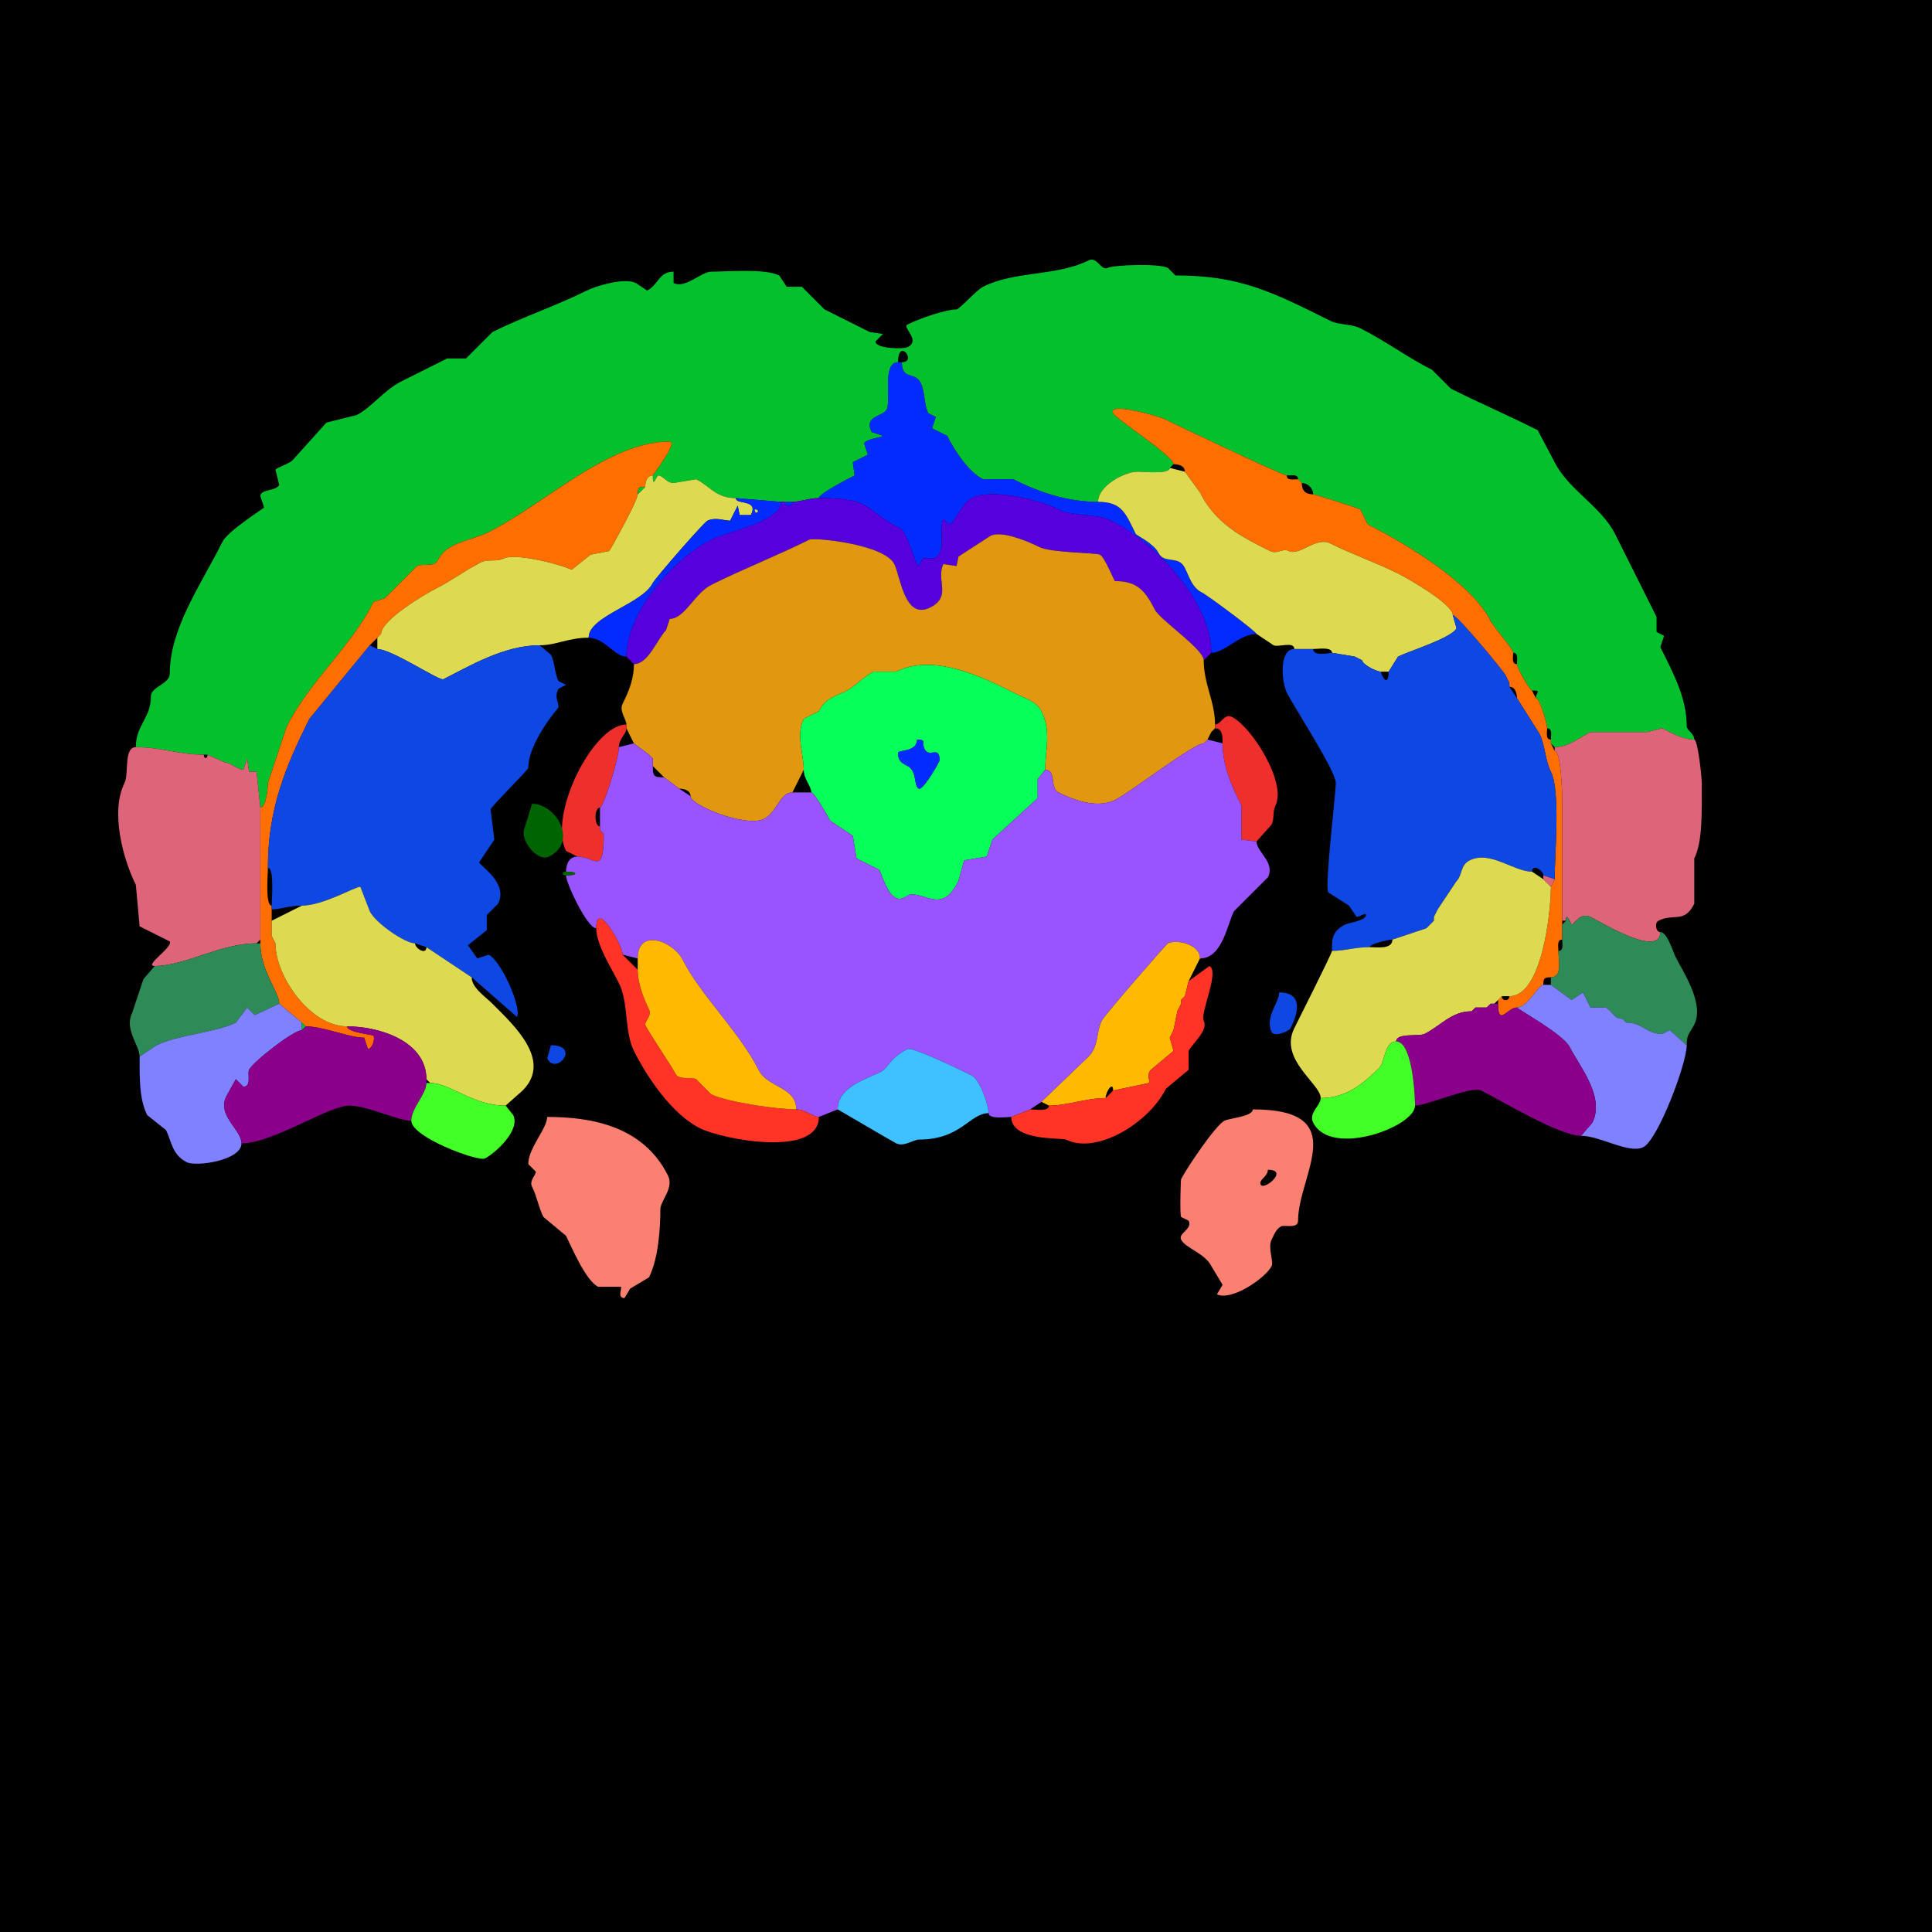 <svg xmlns="http://www.w3.org/2000/svg" xmlns:xlink="http://www.w3.org/1999/xlink" height="512" width="512">
<g>
<rect width="512" height="512" fill="#000000"  stroke-width="0" /> 
<path  fill="#03C12D" stroke-width="0" stroke="#03C12D" d = " M55 200 L59.5,202 C60.866,202 63.134,204 64.5,204 L65.5,201 L66,204.5 L68,204.5 L69,214 C70.513,214 71,208.983 71,207.5 71,207.5 76,192.5 76,192.5 81.91,180.68 93.08,171.34 99,159.5 99,159.5 102,158.5 102,158.5 102,158.5 110.5,150 110.5,150 111.973,149.264 115.057,150.385 116,148.5 118.48,143.539 124.526,143.487 129.5,141 144.314,133.593 161.187,117 177.5,117 179.784,117 173,125.925 173,126 173,129.804 173.864,126 174.5,126 175.585,126 176.697,128 178.5,128 178.5,128 184.5,127 184.5,127 188.165,128.833 189.734,132 195,132 195,132 207,133 207,133 207,133 208,133 208,133 208,133 210,133 210,133 211.819,133 214.591,132 217,132 217,130.807 225.507,126.497 226.5,126 226.5,126 226,122.5 226,122.5 226,122.5 230,120.5 230,120.5 230,120.5 229,117.5 229,117.5 229.644,116.211 234,115.905 234,115.5 234,115.5 231,114.5 231,114.5 228.814,110.128 234.021,110.458 235,108.5 236.176,106.149 233.695,96 238,96 238,89.243 243.166,96 239,96 239,100.923 242.393,98.287 244,101.5 245.147,103.794 244.835,107.171 246,109.5 246,109.5 248,110.5 248,110.5 248,110.5 247,113.5 247,113.5 247,113.5 251,115.5 251,115.5 252.787,119.073 256.521,125.011 260.5,127 260.5,127 268.5,127 268.5,127 275.392,130.446 282.784,133 291,133 291,128.734 297.971,125 301.5,125 303.032,125 310,125.743 310,124 310,124 311,123 311,123 311,120.85 295.843,111.185 295,109.5 293.415,106.33 307.365,110.433 308.5,111 312.441,112.971 339.986,126 341,126 342.048,126 344,125.527 344,127 344,127 345,128 345,128 346.539,128 348,129.342 348,131 348.394,131 359.551,134.525 360.5,135 360.5,135 362.5,139 362.5,139 373.532,144.516 390.184,154.867 395,164.5 395.921,166.342 401,171.879 401,173 402.473,173 402,174.952 402,176 402,177.097 405.517,183 406,183 408.729,183 407,183.423 407,185 408.069,185 410,191.717 410,193 411.473,193 411,194.952 411,196 411,196 411,197 411,197 411,197 412,198 412,198 415.626,198 418.495,195.502 421.5,194 421.5,194 436.5,194 436.5,194 436.5,194 440.5,193 440.5,193 443.047,194.273 445.997,196 449,196 449,194.361 447,193.545 447,192.5 447,185.066 443.547,178.594 440,171.5 440,171.5 441,168.5 441,168.5 441,168.5 439,167.5 439,167.5 439,167.5 439,163.5 439,163.5 435.308,156.116 431.653,148.806 428,141.5 424.398,134.297 415.634,129.768 412,122.5 412,122.5 407.5,114 407.5,114 398.678,109.589 392.798,107.149 384.5,103 384.5,103 379.5,98 379.5,98 373.036,94.768 367.118,90.309 360.5,87 358.171,85.835 354.794,86.147 352.5,85 336.91,77.205 328.411,73 311.5,73 311.5,73 309.5,71 309.5,71 306.95,69.725 295.002,70.249 293.5,71 291.82,71.84 290.736,67.882 288.5,69 279.97,73.265 269.062,71.719 260.5,76 258.894,76.803 254.191,82 253.5,82 250.743,82 243.948,84.276 240.5,86 238.949,86.775 244.193,90.153 240.5,92 239.293,92.603 232,92.389 232,90.5 232,90.5 234,88.5 234,88.5 234,88.5 230.5,88 230.5,88 226.431,85.965 222.475,83.988 218.5,82 218.5,82 212.5,76 212.5,76 212.5,76 208.5,76 208.5,76 208.5,76 206.5,73 206.5,73 202.727,71.114 192.771,72 188.5,72 185.794,72 181.668,76.584 178.5,75 178.5,75 178.5,72 178.5,72 174.591,72 174.505,75.497 171.5,77 171.5,77 168.5,75 168.5,75 165.446,73.473 157.848,75.826 155.5,77 147.337,81.082 138.598,83.951 130.5,88 130.5,88 123.5,95 123.5,95 123.5,95 118.5,95 118.5,95 114.479,97.01 110.426,99.037 106.5,101 101.633,103.434 98.52,107.99 94.5,110 94.5,110 86.5,112 86.5,112 86.5,112 77.5,122 77.5,122 76.568,122.932 73.296,123.907 73,124.5 73,124.5 74,128.5 74,128.5 73.131,130.238 69,129.556 69,131.5 69,131.5 70,134.5 70,134.5 69.931,134.638 60.358,140.784 59,143.5 53.281,154.938 45,166.488 45,178.5 45,181.287 40,181.98 40,184.5 40,190.401 36,192.067 36,198 42.714,198 47.49,200 54,200 54,200 55,200 55,200  Z"/>

<path  fill="#022CFF" stroke-width="0" stroke="#022CFF" d = " M333 168 C328.407,168 324.652,173 321,173 321,159.536 306.457,143.978 294.5,138 290.413,135.957 284.495,136.998 280.5,135 275.439,132.469 262.896,129.302 257.5,132 254.763,133.369 252.953,139 251.5,139 251.5,139 250,137.5 250,137.5 248.588,140.325 251.136,146.182 247.5,148 247.5,148 244.5,148 244.5,148 244.5,148 243.5,150 243.5,150 242.536,150 240.594,141.047 238.5,140 228.569,135.034 231.808,132 217,132 217,130.807 225.507,126.497 226.5,126 226.5,126 226,122.5 226,122.5 226,122.5 230,120.5 230,120.5 230,120.5 229,117.5 229,117.5 229.644,116.211 234,115.905 234,115.5 234,115.5 231,114.5 231,114.5 228.814,110.128 234.021,110.458 235,108.5 236.176,106.149 233.695,96 238,96 238,96 239,96 239,96 239,100.923 242.393,98.287 244,101.5 245.147,103.794 244.835,107.171 246,109.5 246,109.5 248,110.5 248,110.5 248,110.5 247,113.5 247,113.5 247,113.5 251,115.5 251,115.5 252.787,119.073 256.521,125.011 260.5,127 260.5,127 268.5,127 268.5,127 275.392,130.446 282.784,133 291,133 297.386,133 298.28,136.059 301,141.5 301.202,141.905 305.74,143.981 307,146.5 308.544,149.588 312.254,147.008 314,150.5 315.289,153.078 315.917,155.709 318.5,157 320.106,157.803 333,167.411 333,168  Z"/>

<path  fill="#FF6E00" stroke-width="0" stroke="#FF6E00" d = " M397 266 C397,272.273 399.431,267 402,267 404.811,267 407.687,261 409,261 409,259.253 409.253,259 411,259 414.136,259 413,254.529 413,252 413,250.952 412.527,249 414,249 414,249 414,245 414,245 414,245 414,244 414,244 414,231.758 414,223.568 414,212 414,209.912 413.682,199 412,199 412,199 411,197 411,197 411,197 411,196 411,196 409.527,196 410,194.048 410,193 410,191.717 408.069,185 407,185 407,185 406,183 406,183 405.517,183 402,177.097 402,176 400.527,176 401,174.048 401,173 401,171.879 395.921,166.342 395,164.5 390.184,154.867 373.532,144.516 362.5,139 362.5,139 360.5,135 360.5,135 359.551,134.525 348.394,131 348,131 345.959,131 345,130.041 345,128 345,128 344,127 344,127 342.952,127 341,127.473 341,126 339.986,126 312.441,112.971 308.5,111 307.365,110.433 293.415,106.33 295,109.5 295.843,111.185 311,120.85 311,123 312.238,123 314,123.423 314,125 314,125 318,130.5 318,130.5 322.17,138.839 329.054,142.277 336.5,146 338.522,147.011 339.858,145.179 341.5,146 344.426,147.463 348.751,142.126 352.5,144 358.329,146.914 364.59,149.045 370.5,152 373.207,153.354 385,160.083 385,163 386.179,163 399,178.516 399,179 399,179 400,181 400,181 400,181 400,182 400,182 401.577,182 402,183.762 402,185 402,185 408,194.5 408,194.5 409.481,197.462 409.454,201.409 411,204.5 413.591,209.682 412,226.272 412,233 412,233 411,235 411,235 411,241.337 408.748,264 400,264 400,265.399 398,265.399 398,264 398,264 397,265 397,265 397,265 397,266 397,266  Z"/>

<path  fill="#FF6E00" stroke-width="0" stroke="#FF6E00" d = " M81 272 C85.722,272 92.558,275 96.5,275 L97.5,278 C98.632,278 99.439,275.378 99,274.5 98.826,274.152 92,273.649 92,272 82.271,272 73,258.847 73,250 73,250 72,248 72,248 72,248 72,244 72,244 72,244 72,241 72,241 72,241 72,240 72,240 70.237,240 71,231.657 71,230 71,214.405 75.627,203.245 82,190.5 82,190.5 98,171 98,171 98,171 100,169 100,169 100,169 101,168 101,168 101,164.295 112.847,157.327 115.5,156 119.738,153.881 123.33,151.085 127.5,149 129.234,148.133 131.661,148.92 133.5,148 136.573,146.463 148.716,149.608 151.5,151 151.5,151 156.5,147 156.5,147 156.5,147 161.5,146 161.5,146 161.588,145.956 169,132.79 169,131 169,129.253 169.253,129 171,129 171,127.762 171.423,126 173,126 173,125.925 179.784,117 177.5,117 161.187,117 144.314,133.593 129.5,141 124.526,143.487 118.48,143.539 116,148.5 115.057,150.385 111.973,149.264 110.5,150 110.5,150 102,158.5 102,158.5 102,158.5 99,159.5 99,159.5 93.08,171.34 81.91,180.68 76,192.5 76,192.5 71,207.5 71,207.5 71,208.983 70.513,214 69,214 69,214 69,249 69,249 69,249 69,250 69,250 69,257.336 74,262.84 74,266 74,266 80,271 80,271 80,271 81,272 81,272  Z"/>

<path  fill="#DDD951" stroke-width="0" stroke="#DDD951" d = " M366 178 L368,178 C368,178 370.5,174 370.5,174 373.3,172.6 384.706,169.088 386,166.5 386,166.5 385,163 385,163 385,160.083 373.207,153.354 370.5,152 364.59,149.045 358.329,146.914 352.5,144 348.751,142.126 344.426,147.463 341.5,146 339.858,145.179 338.522,147.011 336.5,146 329.054,142.277 322.17,138.839 318,130.5 318,130.5 314,125 314,125 314,125 310,124 310,124 310,125.743 303.032,125 301.5,125 297.971,125 291,128.734 291,133 297.386,133 298.28,136.059 301,141.5 301.202,141.905 305.74,143.981 307,146.5 308.544,149.588 312.254,147.008 314,150.5 315.289,153.078 315.917,155.709 318.5,157 320.106,157.803 333,167.411 333,168 333,168 337.5,171 337.5,171 338.738,171.619 343,169.856 343,172 343,172 348,172 348,172 349.235,172 353,171.357 353,173 353,173 359,174 359,174 359,174 361,175 361,175 361,176.077 364.762,178 366,178  Z"/>

<path  fill="#DDD951" stroke-width="0" stroke="#DDD951" d = " M143 171 C133.458,171 124.065,176.718 117.5,180 116.426,180.537 103.803,172 100,172 100,172 100,169 100,169 100,169 101,168 101,168 101,164.295 112.847,157.327 115.5,156 119.738,153.881 123.33,151.085 127.5,149 129.234,148.133 131.661,148.92 133.5,148 136.573,146.463 148.716,149.608 151.5,151 151.5,151 156.5,147 156.5,147 156.5,147 161.5,146 161.5,146 161.588,145.956 169,132.79 169,131 169,131 171,129 171,129 171,127.762 171.423,126 173,126 173,129.804 173.864,126 174.5,126 175.585,126 176.697,128 178.5,128 178.5,128 184.5,127 184.5,127 188.165,128.833 189.734,132 195,132 195,133.883 201.178,132.143 199,136.5 199,136.5 196,136.5 196,136.5 196,136.5 195.5,134 195.5,134 195.5,134 193.5,138 193.5,138 192.116,138 189.523,136.989 187.5,138 186.375,138.563 173.596,153.308 173,154.5 170.187,160.126 156,163.265 156,169 150.507,169 147.511,171 143,171  Z"/>

<path  fill="#03C12D" stroke-width="0" stroke="#03C12D" d = " M171 129 C169.253,129 169,129.253 169,131 169,131 171,129 171,129  Z"/>

<path  fill="#5600DD" stroke-width="0" stroke="#5600DD" d = " M319 175 C319,172.018 307.385,164.27 306,161.5 303.377,156.254 301.122,154 295.5,154 295.254,154 292.786,147.643 291.5,147 290.444,146.472 278.472,146.486 275.5,145 272.559,143.53 265.483,140.509 262.5,142 L254,147.5 L253.5,150 L250,149.5 C247.943,153.614 252.363,158.068 246.5,161 239.698,164.401 238.662,152.824 237,149.5 234.331,144.163 215.678,142.411 214.5,143 205.879,147.31 197.122,150.689 188.5,155 184.085,157.208 181.454,164 177.5,164 L176.5,167 C174.245,169.255 171.816,176 168,176 168,176 166,174 166,174 166,162.469 178.09,148.205 188.5,143 192.835,140.833 207,138.197 207,133 207,133 208,133 208,133 208,134.399 210,134.399 210,133 211.819,133 214.591,132 217,132 231.808,132 228.569,135.034 238.5,140 240.594,141.047 242.536,150 243.5,150 243.5,150 244.5,148 244.5,148 244.5,148 247.5,148 247.5,148 251.136,146.182 248.588,140.325 250,137.5 250,137.5 251.5,139 251.5,139 252.953,139 254.763,133.369 257.5,132 262.896,129.302 275.439,132.469 280.5,135 284.495,136.998 290.413,135.957 294.5,138 306.457,143.978 321,159.536 321,173 321,173 319,175 319,175  Z"/>

<path  fill-rule="evenodd" fill="#022CFF" stroke-width="0" stroke="#022CFF" d = " M200 135 C200,136.93 201.93,135 200,135  M156 169 C160.112,169 162.869,174 166,174 166,162.469 178.09,148.205 188.5,143 192.835,140.833 207,138.197 207,133 207,133 195,132 195,132 195,133.883 201.178,132.143 199,136.5 199,136.5 196,136.5 196,136.5 196,136.5 195.5,134 195.5,134 195.5,134 193.5,138 193.5,138 192.116,138 189.523,136.989 187.5,138 186.375,138.563 173.596,153.308 173,154.5 170.187,160.126 156,163.265 156,169  Z"/>

<path  fill="#022CFF" stroke-width="0" stroke="#022CFF" d = " M208 133 L210,133 C210,134.399 208,134.399 208,133  Z"/>

<path  fill="#DDD951" stroke-width="0" stroke="#DDD951" d = " M200 135 C200,136.93 201.93,135 200,135  Z"/>

<path  fill="#E1970F" stroke-width="0" stroke="#E1970F" d = " M210 210 C206.653,210 205.886,215.307 202.5,217 197.71,219.395 183,213.391 183,211 183,209.423 181.238,209 180,209 180,209 176,206 176,206 176,206 173,203 173,203 173,203 173,201 173,201 173,201 172,200 172,200 172,200 168,197 168,197 168,197 166,193 166,193 166,193 166,192 166,192 166,190.577 164.022,188.456 165,186.5 166.645,183.211 168,179.925 168,176 171.816,176 174.245,169.255 176.5,167 176.5,167 177.5,164 177.5,164 181.454,164 184.085,157.208 188.5,155 197.122,150.689 205.879,147.31 214.5,143 215.678,142.411 234.331,144.163 237,149.5 238.662,152.824 239.698,164.401 246.5,161 252.363,158.068 247.943,153.614 250,149.5 250,149.5 253.5,150 253.5,150 253.5,150 254,147.5 254,147.5 254,147.5 262.5,142 262.5,142 265.483,140.509 272.559,143.53 275.5,145 278.472,146.486 290.444,146.472 291.5,147 292.786,147.643 295.254,154 295.5,154 301.122,154 303.377,156.254 306,161.5 307.385,164.27 319,172.018 319,175 319,181.26 322,185.945 322,192 322,192 322,193 322,193 322,193 321,194 321,194 321,194 320,196 320,196 320,196 319,197 319,197 316.284,197 299.625,209.937 295.5,212 290.37,214.565 283.55,211.525 280.5,210 278.131,208.816 280.041,204 277,204 277,198.645 278.645,193.79 276,188.5 274.674,185.848 271.577,185.038 269.5,184 261.294,179.897 247.746,172.877 237.5,178 237.5,178 231.5,178 231.5,178 228.921,179.29 226.429,182.036 224.5,183 220.78,184.86 218.722,185.056 217,188.5 217,188.5 213,190.5 213,190.5 210.898,194.704 213,199.952 213,204 213,204 210,210 210,210  Z"/>

<path  fill="#0E47E2" stroke-width="0" stroke="#0E47E2" d = " M363 251 C359.053,251 356.372,252 353,252 353,249.445 352.669,246.915 356.5,245 357.313,244.593 362,243.987 362,242.5 362,241.65 360.35,243 359.5,243 359.5,243 357.5,240 357.5,240 357.5,240 352,236.5 352,236.5 351.036,234.573 354,210.303 354,207.5 354,204.237 343.145,187.79 341,183.5 339.637,180.774 338.892,172 343,172 343,172 348,172 348,172 348,174.079 352.47,173 353,173 353,173 359,174 359,174 359,174 361,175 361,175 361,176.077 364.762,178 366,178 366,179.156 368,182.314 368,178 368,178 370.5,174 370.5,174 373.3,172.6 384.706,169.088 386,166.5 386,166.5 385,163 385,163 386.179,163 399,178.516 399,179 399,179 400,181 400,181 400,181 400,182 400,182 400,182 402,185 402,185 402,185 408,194.5 408,194.5 409.481,197.462 409.454,201.409 411,204.5 413.591,209.682 412,226.272 412,233 412,233 409,232 409,232 409,230.652 406,228.784 406,231 401.158,231 394.901,225.299 389.5,228 386.9,229.3 387.627,231.873 386,233.5 386,233.5 381,241 381,241 381,241 380,243 380,243 380,243 380,244 380,244 380,244 379,245 379,245 379,245 378,246 378,246 378,246 369,249 369,249 368.014,249 363,250.087 363,251  Z"/>

<path  fill="#0E47E2" stroke-width="0" stroke="#0E47E2" d = " M113 251 L125,259 C125,259 137,269.5 137,269.5 138.279,266.942 132.841,254.671 129.5,253 129.5,253 126.5,254 126.5,254 126.5,254 124,250.5 124,250.5 124,250.5 129,246.5 129,246.5 129,246.5 129,242.5 129,242.5 129,242.5 132,239.5 132,239.5 134.808,233.885 127,229.413 127,228.5 127,228.5 131,222.5 131,222.5 131,222.5 130,214.5 130,214.5 130.633,213.234 140,203.979 140,203.5 140,196.67 148,187.51 148,187.5 148,185.664 146.827,184.846 148,182.5 148,182.5 150,181.5 150,181.5 150,181.5 148,180.5 148,180.5 146.981,178.461 147.058,175.615 146,173.5 146,173.5 143,171 143,171 133.458,171 124.065,176.718 117.5,180 116.426,180.537 103.803,172 100,172 100,172 98,171 98,171 98,171 82,190.5 82,190.5 75.627,203.245 71,214.405 71,230 72.763,230 72,238.343 72,240 72,240 72,241 72,241 74.254,241 76.577,240 80,240 85.636,240 94.018,235 95.5,235 95.5,235 98,241.5 98,241.5 99.602,244.704 107.376,250 110,250 110,250 113,251 113,251  Z"/>

<path  fill-rule="evenodd" fill="#07FF59" stroke-width="0" stroke="#07FF59" d = " M243 196 C243,199.404 238,198.664 238,199.5 238,201.357 238.526,202.013 240.5,203 243.128,204.314 242.065,208.282 243.5,209 244.62,209.56 249,201.871 249,201.5 249,197.41 246.255,201.011 245,198.5 244.187,196.873 245.658,196 243,196  M277 204 L275,206.5 L275,211.5 L263,222.5 L261.5,227 L255.5,228 L254,233.5 C249.842,241.816 245.895,237 241.5,237 240.501,237 239.119,238.81 237.5,238 235.104,236.802 233.995,232.49 233,230.5 L227,227.5 L226,221.5 L220,217.5 C219.56,216.62 215.791,210 215,210 215,208.286 213,206.518 213,204 213,199.952 210.898,194.704 213,190.5 213,190.5 217,188.5 217,188.5 218.722,185.056 220.78,184.86 224.5,183 226.429,182.036 228.921,179.29 231.5,178 231.5,178 237.5,178 237.5,178 247.746,172.877 261.294,179.897 269.5,184 271.577,185.038 274.674,185.848 276,188.5 278.645,193.79 277,198.645 277,204  Z"/>

<path  fill="#EE2F2C" stroke-width="0" stroke="#EE2F2C" d = " M324 197 C324,202.989 326.489,208.478 329,213.5 L329,222.5 L333,223 C333,223 337,218.5 337,218.5 337.731,217.038 337.218,215.064 338,213.5 341.073,207.353 331.63,192.565 326.5,190 324.384,188.942 323.602,192 322,192 322,192 322,193 322,193 324.109,193 324,195.535 324,197  Z"/>

<path  fill="#EE2F2C" stroke-width="0" stroke="#EE2F2C" d = " M160 221 C160,232.312 157.574,227 153,227 153,227 150,225.5 150,225.5 145.208,215.916 157.197,192 166,192 166,192 166,193 166,193 166,194.624 164,195.75 164,198 164,201.078 159.91,214 159,214 157.434,214 157.434,219 159,219 159,219 159,220 159,220 159,220 160,221 160,221  Z"/>

<path  fill="#EE2F2C" stroke-width="0" stroke="#EE2F2C" d = " M322 193 L321,194 C321,194 322,193 322,193  Z"/>

<path  fill="#DD6479" stroke-width="0" stroke="#DD6479" d = " M415 244 C415,241.262 416.339,245 416.5,245 417.243,245 418.773,241.637 421.5,243 424.369,244.434 440,253.976 440,247 438.756,247 438.459,244.521 439.5,244 443.625,241.938 446.336,244.828 449,239.5 449,239.5 449,227.5 449,227.5 451.19,223.121 451,215.582 451,207.5 451,206.116 449.947,196 449,196 445.997,196 443.047,194.273 440.5,193 440.5,193 436.5,194 436.5,194 436.5,194 421.5,194 421.5,194 418.495,195.502 415.626,198 412,198 412,198 412,199 412,199 413.682,199 414,209.912 414,212 414,223.568 414,231.758 414,244 414,244 415,244 415,244  Z"/>

<path  fill="#022CFF" stroke-width="0" stroke="#022CFF" d = " M243 196 C243,199.404 238,198.664 238,199.5 238,201.357 238.526,202.013 240.5,203 243.128,204.314 242.065,208.282 243.5,209 244.62,209.56 249,201.871 249,201.5 249,197.41 246.255,201.011 245,198.5 244.187,196.873 245.658,196 243,196  Z"/>

<path  fill="#9953FF" stroke-width="0" stroke="#9953FF" d = " M262 295 C262,296.684 266.679,296 268,296 268,296 273,294 273,294 273,294 276,292 276,292 276,292 288.5,280 288.5,280 291.228,277.272 290.448,273.603 292,270.5 292.823,268.854 309.176,250.162 309.5,250 311.658,248.921 318,250.12 318,254 323.915,254 325.223,245.053 327,241.5 327,241.5 336,232.5 336,232.5 338.014,228.472 333,225.802 333,223 333,223 329,222.5 329,222.5 329,222.5 329,213.5 329,213.5 326.489,208.478 324,202.989 324,197 324,197 320,196 320,196 320,196 319,197 319,197 316.284,197 299.625,209.937 295.5,212 290.37,214.565 283.55,211.525 280.5,210 278.131,208.816 280.041,204 277,204 277,204 275,206.5 275,206.5 275,206.5 275,211.5 275,211.5 275,211.5 263,222.5 263,222.5 263,222.5 261.5,227 261.5,227 261.5,227 255.5,228 255.5,228 255.5,228 254,233.5 254,233.5 249.842,241.816 245.895,237 241.5,237 240.501,237 239.119,238.81 237.5,238 235.104,236.802 233.995,232.49 233,230.5 233,230.5 227,227.5 227,227.5 227,227.5 226,221.5 226,221.5 226,221.5 220,217.5 220,217.5 219.56,216.62 215.791,210 215,210 215,210 210,210 210,210 206.653,210 205.886,215.307 202.5,217 197.71,219.395 183,213.391 183,211 183,211 180,209 180,209 180,209 176,206 176,206 173.253,206 173,205.747 173,203 173,203 173,201 173,201 173,201 172,200 172,200 172,200 168,197 168,197 168,197 164,198 164,198 164,201.078 159.91,214 159,214 159,214 159,219 159,219 159,219 159,220 159,220 159,220 160,221 160,221 160,232.312 157.574,227 153,227 150.902,227 150,228.939 150,231 153.246,231 153.246,232 150,232 150,234.038 155.632,246 158,246 158,238.175 165,250.587 165,253 165,253 169,254 169,254 169,245.823 178.431,249.361 181,254.5 185.531,263.563 196.057,273.613 201,283.5 203.435,288.371 211,287.953 211,294 213.518,294 215.286,296 217,296 217,296 222,294 222,294 222,288.094 229.386,286.057 233.5,284 235.296,283.102 235.912,280.294 240.5,278 241.836,277.332 255.718,284.109 257.5,285 259.724,286.112 262,292.96 262,295  Z"/>

<path  fill="#DD6479" stroke-width="0" stroke="#DD6479" d = " M68 250 C58.353,250 49.025,256 41,256 37.949,256 45.805,251.11 45,249.5 45,249.5 37,245.5 37,245.5 37,245.5 36,234.5 36,234.5 32.73,227.959 29.134,215.233 33,207.5 34.212,205.076 32.714,198 36,198 42.714,198 47.49,200 54,200 54,201.186 55,201.186 55,200 55,200 59.5,202 59.5,202 60.866,202 63.134,204 64.5,204 64.5,204 65.5,201 65.5,201 65.5,201 66,204.5 66,204.5 66,204.5 68,204.5 68,204.5 68,204.5 69,214 69,214 69,214 69,249 69,249 69,249 68,250 68,250  Z"/>

<path  fill="#006400" stroke-width="0" stroke="#006400" d = " M141 213 L139,219.5 C137.605,222.289 142.294,228.603 145.5,227 153.347,223.077 147.33,213 141,213  Z"/>

<path  fill="#DDD951" stroke-width="0" stroke="#DDD951" d = " M370 276 C366.868,276 367.121,281.379 365.5,283 361.195,287.305 356.657,291 350,291 350,287.217 338.862,280.776 343,272.5 343.797,270.905 353,252.584 353,252 356.372,252 359.053,251 363,251 364.745,251 369,251.698 369,249 369,249 378,246 378,246 378,246 379,245 379,245 379,245 380,244 380,244 380,244 380,243 380,243 380,243 381,241 381,241 381,241 386,233.5 386,233.5 387.627,231.873 386.9,229.3 389.5,228 394.901,225.299 401.158,231 406,231 406,231 409,233 409,233 409,233 411,235 411,235 411,241.337 408.748,264 400,264 400,264 398,264 398,264 398,264 397,265 397,265 397,265 396,266 396,266 396,266 395,266 395,266 395,266 394,267 394,267 394,267 391,267 391,267 391,267 390,268 390,268 384.618,268 381.881,271.809 377.5,274 376.029,274.736 370,273.643 370,276  Z"/>

<path  fill="#006400" stroke-width="0" stroke="#006400" d = " M150 231 C153.246,231 153.246,232 150,232 148.814,232 148.814,231 150,231  Z"/>

<path  fill="#DD6479" stroke-width="0" stroke="#DD6479" d = " M412 233 L411,235 C411,235 409,233 409,233 409,233 409,232 409,232 409,232 412,233 412,233  Z"/>

<path  fill="#DDD951" stroke-width="0" stroke="#DDD951" d = " M114 287 C119.373,287 125.133,293 134,293 134,293 138.5,289 138.5,289 146.419,281.081 136.279,271.779 130.5,266 128.587,264.087 125,261.752 125,259 125,259 113,251 113,251 113,253.216 110,251.348 110,250 107.376,250 99.602,244.704 98,241.5 98,241.5 95.5,235 95.5,235 94.018,235 85.636,240 80,240 80,240 72,244 72,244 72,244 72,248 72,248 72,248 73,250 73,250 73,258.847 82.271,272 92,272 100.622,272 113,275.957 113,286 113,286 114,287 114,287  Z"/>

<path  fill="#FF3427" stroke-width="0" stroke="#FF3427" d = " M211 294 C213.518,294 215.286,296 217,296 217,306.908 191.389,301.944 185.5,299 178.111,295.305 171.553,285.607 168,278.5 165.382,273.264 166.662,265.823 164,260.5 162.104,256.708 158,250.33 158,246 158,238.175 165,250.587 165,253 165,253 169,257 169,257 169,260.458 170.518,264.536 172,267.5 172.81,269.119 171,270.501 171,271.5 171,272.172 178.149,282.797 179,284.5 179.943,286.385 183.027,285.264 184.5,286 184.5,286 188.5,290 188.5,290 192.612,292.056 206.038,294 211,294  Z"/>

<path  fill="#2E8B57" stroke-width="0" stroke="#2E8B57" d = " M431 271 C435.3,271 436.311,274 440.5,274 L442.5,273 L447,277 C447,273.937 447.76,273.98 449,271.5 451.762,265.976 446.033,257.565 444,253.5 443.338,252.176 441.841,247 440,247 440,253.976 424.369,244.434 421.5,243 418.773,241.637 417.243,245 416.5,245 416.339,245 415,241.262 415,244 415,244 414,245 414,245 414,245 414,249 414,249 414,250.048 414.473,252 413,252 413,254.529 414.136,259 411,259 411,259 411,261 411,261 411,261 416.5,265 416.5,265 416.5,265 419.5,263 419.5,263 419.5,263 421.5,267 421.5,267 421.5,267 425.5,267 425.5,267 427.478,267.989 427.523,270 430,270 430,270 431,271 431,271  Z"/>

<path  fill="#2E8B57" stroke-width="0" stroke="#2E8B57" d = " M74 266 L67.5,269 L65.5,267 L62.5,271 C57.329,273.586 46.938,274.281 41.5,277 L37,280 C37,277.125 32.892,272.716 35,268.5 35,268.5 38,259.5 38,259.5 38,259.5 41,256 41,256 49.025,256 58.353,250 68,250 68,250 69,250 69,250 69,257.336 74,262.84 74,266  Z"/>

<path  fill="#FFBA00" stroke-width="0" stroke="#FFBA00" d = " M169 257 C169,260.458 170.518,264.536 172,267.5 172.81,269.119 171,270.501 171,271.5 171,272.172 178.149,282.797 179,284.5 179.943,286.385 183.027,285.264 184.5,286 L188.5,290 C192.612,292.056 206.038,294 211,294 211,287.953 203.435,288.371 201,283.5 196.057,273.613 185.531,263.563 181,254.5 178.431,249.361 169,245.823 169,254 169,254 169,257 169,257  Z"/>

<path  fill="#FFBA00" stroke-width="0" stroke="#FFBA00" d = " M276 292 L278,293 C282.875,293 287.727,291 293,291 293,289.333 295,286.362 295,289 295,289 304.5,287 304.5,287 304.903,286.798 303.738,284.762 305,283.5 305,283.5 311,278.5 311,278.5 311,278.5 310,275 310,275 310,275 311,273 311,273 311,273 312,268 312,268 312,268 313,266 313,266 313,266 313,265 313,265 313,265 314,264 314,264 314,264 315,260 315,260 315,260 318,254 318,254 318,250.12 311.658,248.921 309.5,250 309.176,250.162 292.823,268.854 292,270.5 290.448,273.603 291.228,277.272 288.5,280 288.5,280 276,292 276,292  Z"/>

<path  fill="#FF3427" stroke-width="0" stroke="#FF3427" d = " M273 294 L268,296 C268,302.517 281.455,301.477 282.5,302 290.61,306.055 304.434,297.632 309,288.5 309,288.5 315,283.5 315,283.5 315,283.5 315,278.5 315,278.5 316.003,276.494 320.282,273.065 319,270.5 317.991,268.482 323.306,257.403 320.5,256 320.5,256 315,260 315,260 315,260 314,264 314,264 314,264 313,265 313,265 313,265 313,266 313,266 313,266 312,268 312,268 312,268 311,273 311,273 311,273 310,275 310,275 310,275 311,278.5 311,278.5 311,278.5 305,283.5 305,283.5 303.738,284.762 304.903,286.798 304.5,287 304.5,287 295,289 295,289 295,289 293,291 293,291 287.727,291 282.875,293 278,293 278,294.643 274.235,294 273,294  Z"/>

<path  fill="#7F81FF" stroke-width="0" stroke="#7F81FF" d = " M447 277 C447,281.893 439.362,302.069 435.5,304 431.712,305.894 424.061,301 419,301 419,301 422,297.5 422,297.5 425.427,290.646 418.423,282.346 416,277.5 414.258,274.016 402,267.368 402,267 404.811,267 407.687,261 409,261 409,261 411,261 411,261 411,261 416.5,265 416.5,265 416.5,265 419.5,263 419.5,263 419.5,263 421.5,267 421.5,267 421.5,267 425.5,267 425.5,267 427.478,267.989 427.523,270 430,270 430,270 431,271 431,271 435.3,271 436.311,274 440.5,274 440.5,274 442.5,273 442.5,273 442.5,273 447,277 447,277  Z"/>

<path  fill="#0E47E2" stroke-width="0" stroke="#0E47E2" d = " M339 263 C339,265.608 335.111,269.723 337,273.5 337.717,274.934 341.605,273.291 342,272.5 344.914,266.672 344.218,263 339,263  Z"/>

<path  fill="#7F81FF" stroke-width="0" stroke="#7F81FF" d = " M37 280 C37,285.231 36.834,291.167 39,295.5 L44,299.5 C45.446,302.392 45.575,306.037 49.5,308 52.03,309.265 64,307.511 64,303 64,299.317 57.413,295.674 60,290.5 60,290.5 62.5,286 62.5,286 62.5,286 64.5,288 64.5,288 66.73,288 65.529,284.442 66,283.5 67.061,281.378 77.824,273 80,273 80,273 80,271 80,271 80,271 74,266 74,266 74,266 67.5,269 67.5,269 67.5,269 65.5,267 65.5,267 65.5,267 62.5,271 62.5,271 57.329,273.586 46.938,274.281 41.5,277 41.5,277 37,280 37,280  Z"/>

<path  fill="#8B008B" stroke-width="0" stroke="#8B008B" d = " M375 293 C378.061,293 389.929,287.715 392.5,289 398.173,291.836 413.297,301 419,301 419,301 422,297.5 422,297.5 425.427,290.646 418.423,282.346 416,277.5 414.258,274.016 402,267.368 402,267 399.431,267 397,272.273 397,266 397,266 396,266 396,266 396,266 395,266 395,266 395,266 394,267 394,267 394,267 391,267 391,267 391,267 390,268 390,268 384.618,268 381.881,271.809 377.5,274 376.029,274.736 370,273.643 370,276 374.408,276 375,290.87 375,293  Z"/>

<path  fill="#03C12D" stroke-width="0" stroke="#03C12D" d = " M81 272 L80,273 C80,273 80,271 80,271 80,271 81,272 81,272  Z"/>

<path  fill="#8B008B" stroke-width="0" stroke="#8B008B" d = " M109 297 C105.374,297 97.436,293 92.5,293 87.101,293 72.26,303 64,303 64,299.317 57.413,295.674 60,290.5 60,290.5 62.5,286 62.5,286 62.5,286 64.5,288 64.5,288 66.73,288 65.529,284.442 66,283.5 67.061,281.378 77.824,273 80,273 80,273 81,272 81,272 85.722,272 92.558,275 96.5,275 96.5,275 97.5,278 97.5,278 98.632,278 99.439,275.378 99,274.5 98.826,274.152 92,273.649 92,272 100.622,272 113,275.957 113,286 113,286 113,287 113,287 113,289.949 109,293.667 109,297  Z"/>

<path  fill="#41FF27" stroke-width="0" stroke="#41FF27" d = " M350 291 C350,292.984 346.722,294.945 348,297.5 352.676,306.851 375,298.625 375,293 375,290.87 374.408,276 370,276 366.868,276 367.121,281.379 365.5,283 361.195,287.305 356.657,291 350,291  Z"/>

<path  fill="#0E47E2" stroke-width="0" stroke="#0E47E2" d = " M146 277 L145,280.5 C147.335,285.169 154.083,277 146,277  Z"/>

<path  fill="#3FC0FF" stroke-width="0" stroke="#3FC0FF" d = " M222 294 C222.017,294 236.464,302.482 237.5,303 239.528,304.014 242.112,302 243.5,302 254.775,302 256.957,295 262,295 262,292.96 259.724,286.112 257.5,285 255.718,284.109 241.836,277.332 240.5,278 235.912,280.294 235.296,283.102 233.5,284 229.386,286.057 222,288.094 222,294  Z"/>

<path  fill="#41FF27" stroke-width="0" stroke="#41FF27" d = " M134 293 L136,295.5 C137.982,299.463 131.345,305.578 128.5,307 126.699,307.901 109,301.394 109,297 109,293.667 113,289.949 113,287 113,287 114,287 114,287 119.373,287 125.133,293 134,293  Z"/>

<path  fill-rule="evenodd" fill="#FA8072" stroke-width="0" stroke="#FA8072" d = " M336 310 C336,311.639 334,312.455 334,313.5 334,316.387 342.074,310 336,310  M332 294 C332,295.9 325.882,296.309 324.5,297 322.129,298.186 314.45,309.6 313,312.5 312.894,312.713 312.634,321.767 313,322.5 L315,323.5 C316.118,325.736 312.16,326.82 313,328.5 314.13,330.76 319.314,332.128 321,335.5 L324,340.5 L322.5,343 C326.298,344.899 335.387,338.726 337,335.5 337.604,334.293 335.905,330.69 337,328.5 337.641,327.218 338.218,325.641 339.5,325 340.442,324.529 344,325.73 344,323.5 344,311.388 358.631,294 332,294  Z"/>

<path  fill="#FA8072" stroke-width="0" stroke="#FA8072" d = " M145 296 C145,299.086 140,304.212 140,308.5 L142,310.5 C142,311.499 140.19,312.881 141,314.5 142.342,317.183 142.708,319.916 144,322.5 L150,327.5 C151.519,330.538 155.189,339.345 158.5,341 L164.5,341 C165.042,341.271 163.376,344 165.5,344 L167,341.5 L172,338.5 C174.528,333.445 175,325.316 175,320.5 175,318.148 178.701,314.903 177,311.5 170.574,298.648 157.222,296 145,296  Z"/>

</g>
</svg>
